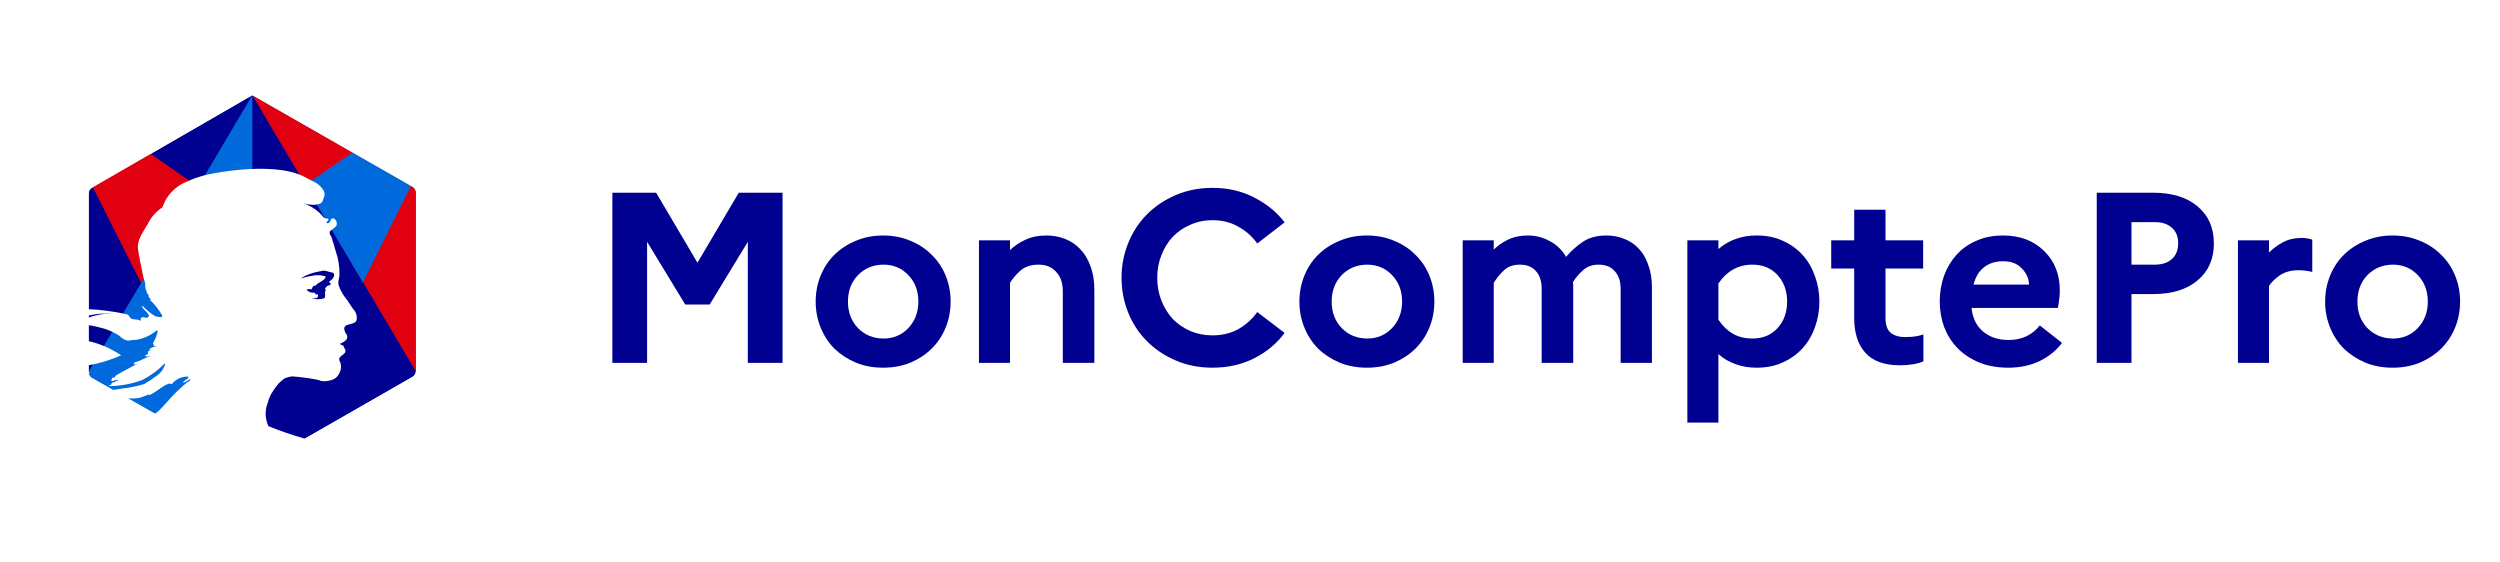 <svg width="396" height="89" viewBox="0 0 396 89" fill="none" xmlns="http://www.w3.org/2000/svg">
    <g filter="url(#filter0_d_155_72825)">
        <g clip-path="url(#clip0_155_72825)">
            <path d="M65.368 27.601L39.963 13.078L14.558 27.741C14.401 27.829 14.271 27.957 14.18 28.111C14.089 28.265 14.04 28.44 14.04 28.618V56.984C14.05 57.16 14.102 57.331 14.192 57.484C14.282 57.636 14.408 57.766 14.558 57.861L39.959 72.254L65.364 57.683C65.515 57.588 65.64 57.459 65.731 57.307C65.821 57.154 65.873 56.983 65.883 56.806V28.485C65.884 28.305 65.837 28.129 65.746 27.974C65.656 27.819 65.525 27.69 65.368 27.601Z" fill="#000091"/>
            <path d="M30.886 28.438L22.366 42.878L14.645 27.522L23.777 22.312L31.383 27.601L30.886 28.438ZM65.885 56.857V28.474C65.885 28.296 65.836 28.121 65.745 27.967C65.654 27.814 65.523 27.686 65.366 27.599L39.963 13.078" fill="#E1000F"/>
            <path d="M14.043 56.857L39.966 13.078V72.263L14.558 57.861C14.408 57.766 14.282 57.636 14.192 57.484C14.102 57.331 14.05 57.16 14.04 56.984V28.618L14.043 56.857ZM55.84 22.153L65.088 27.433L57.482 42.748L48.355 27.289L55.84 22.153Z" fill="#006ADC"/>
            <path d="M73.185 22.923L40.671 4.479C40.452 4.371 40.211 4.315 39.966 4.315C39.722 4.315 39.48 4.371 39.261 4.479L6.747 22.923C6.551 23.052 6.389 23.224 6.273 23.426C6.157 23.628 6.091 23.854 6.08 24.086V60.907C6.09 61.14 6.155 61.368 6.271 61.572C6.387 61.775 6.55 61.949 6.747 62.078L39.26 80.522C39.479 80.63 39.72 80.686 39.965 80.686C40.209 80.686 40.45 80.63 40.669 80.522L73.185 62.078C73.382 61.949 73.545 61.775 73.661 61.572C73.777 61.368 73.843 61.14 73.853 60.907V24.086C73.841 23.854 73.775 23.628 73.659 23.426C73.543 23.224 73.381 23.052 73.185 22.923ZM24.36 52.641H24.494C24.422 52.641 24.36 52.652 24.36 52.724C24.36 52.892 24.616 52.724 24.699 52.892C24.296 52.903 23.914 53.068 23.633 53.354C23.633 53.439 23.802 53.439 23.889 53.439C23.762 53.606 23.506 53.523 23.419 53.692C23.465 53.737 23.525 53.766 23.589 53.775C23.504 53.775 23.419 53.775 23.419 53.861V54.114C23.206 54.114 23.121 54.281 22.95 54.366C23.289 54.619 23.504 54.366 23.845 54.366C22.95 54.701 22.225 55.166 21.33 55.419C21.161 55.419 21.33 55.672 21.161 55.672C21.417 55.839 21.546 55.588 21.8 55.588C20.692 56.219 19.541 56.76 18.348 57.483C18.256 57.573 18.197 57.69 18.179 57.817H17.84C17.671 57.901 17.755 58.112 17.584 58.281C17.967 58.534 18.431 57.946 18.692 58.281C18.777 58.281 18.523 58.365 18.353 58.365C18.269 58.365 18.269 58.532 18.184 58.532H17.923C17.753 58.657 17.584 58.743 17.584 58.994C17.511 58.98 17.435 58.989 17.366 59.019C17.298 59.049 17.241 59.099 17.201 59.161C19.021 59.154 20.825 58.827 22.528 58.194C23.849 57.529 25.046 56.647 26.066 55.585C26.112 55.63 26.142 55.688 26.151 55.752C25.901 56.483 25.423 57.115 24.785 57.56C24.316 57.812 23.975 58.191 23.599 58.36C23.348 58.498 23.105 58.653 22.874 58.822C21.802 59.151 20.703 59.382 19.588 59.511L19.072 59.585C18.691 59.64 18.311 59.7 17.935 59.766L14.558 57.861C14.434 57.784 14.328 57.684 14.244 57.565C14.16 57.447 14.101 57.314 14.07 57.173C14.127 57.143 14.18 57.108 14.229 57.068C14.177 57.012 14.111 56.971 14.038 56.949V55.861C15.813 55.549 17.543 55.019 19.185 54.284C17.631 53.217 15.884 52.454 14.04 52.036V49.501C14.98 49.653 15.908 49.872 16.817 50.157C17.516 50.411 18.187 50.735 18.819 51.124C19.068 51.36 19.339 51.572 19.629 51.755C19.834 51.87 20.062 51.938 20.297 51.952C20.532 51.967 20.767 51.928 20.985 51.839H21.544C22.758 51.641 23.893 51.117 24.826 50.324C24.826 50.408 24.91 50.408 24.995 50.408C24.862 51.075 24.617 51.715 24.27 52.303C24.275 52.388 24.189 52.557 24.36 52.641ZM29.133 58.617C29.558 58.45 29.81 58.154 30.198 57.986C30.114 58.07 30.114 58.239 30.029 58.321C29.711 58.517 29.412 58.741 29.134 58.99C28.176 59.825 27.278 60.725 26.449 61.685C26.022 62.187 25.554 62.653 25.093 63.116C24.93 63.267 24.754 63.404 24.568 63.526L20.287 61.099C20.896 61.15 21.509 61.12 22.11 61.011C22.608 60.872 23.093 60.689 23.558 60.463V60.631C24.744 60.167 25.646 59.114 26.84 58.736C26.883 58.736 27.054 58.904 27.223 58.82C27.53 58.444 27.92 58.143 28.363 57.94C28.807 57.737 29.291 57.637 29.78 57.648C29.78 57.732 29.78 57.816 29.865 57.816H29.907C29.651 58.026 29.353 58.236 29.06 58.447C28.963 58.534 29.048 58.617 29.133 58.617ZM14.04 48.301V47.989C14.918 47.763 15.823 47.657 16.73 47.675C16.998 47.633 17.272 47.633 17.54 47.675C16.345 47.674 15.159 47.886 14.04 48.301ZM65.886 56.816C65.876 56.993 65.824 57.164 65.734 57.317C65.644 57.469 65.518 57.598 65.368 57.693L48.291 67.486C46.33 66.932 44.402 66.27 42.516 65.503C42.243 64.915 42.094 64.279 42.08 63.633C42.065 62.986 42.185 62.344 42.431 61.745C42.567 61.23 42.767 60.733 43.028 60.268C43.07 60.226 43.113 60.184 43.113 60.14C43.124 60.14 43.135 60.136 43.143 60.128C43.151 60.12 43.155 60.11 43.155 60.099C43.343 59.773 43.557 59.462 43.794 59.17L43.819 59.145L43.853 59.109L43.878 59.084C43.878 59.042 43.921 59.001 43.963 58.957C44.005 58.872 44.09 58.83 44.133 58.746C44.43 58.435 44.759 58.155 45.114 57.909C45.474 57.78 45.845 57.681 46.222 57.613C47.596 57.713 48.962 57.896 50.313 58.162C50.48 58.187 50.639 58.244 50.783 58.329C51.293 58.428 51.82 58.399 52.316 58.246C52.64 58.187 52.943 58.048 53.196 57.841C53.45 57.634 53.646 57.367 53.765 57.064C53.914 56.794 53.999 56.495 54.014 56.188C54.029 55.88 53.972 55.574 53.85 55.292C53.548 54.83 53.828 54.56 54.156 54.304L54.272 54.212C54.418 54.11 54.55 53.988 54.663 53.851C54.876 53.429 54.493 53.181 54.407 52.796C54.322 52.629 54.024 52.713 53.853 52.462C54.449 52.209 55.302 51.743 54.919 51.027C54.663 50.647 54.28 49.973 54.749 49.593C55.346 49.258 56.198 49.34 56.454 48.791C56.538 48.472 56.536 48.137 56.449 47.819C56.362 47.5 56.194 47.21 55.959 46.975L55.832 46.794C55.705 46.615 55.58 46.436 55.474 46.259C55.205 45.817 54.906 45.394 54.58 44.992C54.207 44.471 53.906 43.903 53.685 43.303C53.429 42.67 53.77 42.122 53.77 41.489C53.795 40.27 53.608 39.056 53.216 37.901C53.002 37.31 52.918 36.677 52.662 36.128C52.63 35.775 52.497 35.439 52.279 35.157C52.237 35.072 52.215 34.978 52.215 34.883C52.215 34.788 52.237 34.694 52.279 34.608C52.626 34.366 52.954 34.099 53.26 33.807C53.354 33.602 53.372 33.371 53.31 33.154C53.248 32.938 53.11 32.751 52.921 32.625C52.367 32.372 52.413 33.174 52.026 33.343H51.771C51.686 33.132 51.855 33.047 52.026 32.88C52.026 32.796 52.026 32.627 51.942 32.627C51.603 32.627 51.303 32.541 51.217 32.374C50.4 31.369 49.304 30.621 48.063 30.222C48.382 30.318 48.712 30.375 49.044 30.389C49.617 30.509 50.212 30.45 50.749 30.222C51.134 30.095 51.218 29.42 51.388 29.04C51.422 28.856 51.417 28.667 51.373 28.485C51.329 28.303 51.247 28.133 51.132 27.984C50.747 27.431 50.216 26.994 49.597 26.719C49.299 26.591 48.829 26.339 48.446 26.128C48.316 26.037 48.173 25.966 48.021 25.917C42.997 23.432 32.655 25.582 31.867 25.917H31.852C31.126 26.125 30.418 26.391 29.736 26.712C28.796 27.057 27.948 27.607 27.254 28.321C26.56 29.036 26.038 29.896 25.729 30.838C24.761 31.465 23.982 32.337 23.47 33.363C22.745 34.702 21.681 35.889 21.85 37.404C22.02 38.709 22.32 39.887 22.576 41.234C22.648 41.69 22.762 42.138 22.915 42.574C23.084 43.035 22.915 43.626 23.17 44.004C23.297 44.257 23.213 44.552 23.555 44.721V45.056C23.64 45.139 23.64 45.223 23.811 45.223V45.558C24.547 46.266 25.179 47.074 25.686 47.958C25.856 48.42 24.877 48.21 24.5 48.041C23.796 47.589 23.152 47.051 22.582 46.441C22.536 46.486 22.505 46.545 22.496 46.609C22.835 47.198 24.031 47.914 23.391 48.292C23.052 48.46 22.665 48.04 22.325 48.378C22.24 48.503 22.325 48.672 22.325 48.84C21.855 48.505 21.346 48.672 20.876 48.505C20.537 48.421 20.449 47.79 20.066 47.79C19.056 47.547 18.031 47.364 16.998 47.243C16.022 47.098 15.038 47.01 14.051 46.977V28.618C14.052 28.44 14.101 28.265 14.191 28.111C14.283 27.957 14.413 27.829 14.57 27.741L39.963 13.078L65.368 27.601C65.525 27.689 65.655 27.816 65.746 27.97C65.837 28.124 65.886 28.299 65.886 28.478V56.816ZM52.409 42.99C52.358 43.069 52.287 43.133 52.203 43.177C52.12 43.22 52.026 43.242 51.932 43.24C51.762 43.381 51.602 43.533 51.454 43.697C51.623 43.697 51.454 43.946 51.623 43.946C51.276 44.319 51.754 45.107 51.276 45.273C50.651 45.439 49.992 45.439 49.366 45.273C49.459 45.253 49.554 45.244 49.649 45.246H49.793C49.9 45.259 50.007 45.245 50.107 45.207C50.207 45.168 50.295 45.106 50.364 45.025V44.691C50.364 44.607 50.278 44.607 50.195 44.607C50.15 44.654 50.09 44.684 50.026 44.691C50.021 44.615 49.994 44.543 49.947 44.483C49.901 44.423 49.837 44.379 49.765 44.356C49.539 44.386 49.31 44.359 49.098 44.28C48.885 44.2 48.696 44.069 48.548 43.899C48.778 43.79 49.038 43.76 49.287 43.815C49.504 43.815 49.417 43.442 49.678 43.276H49.939C50.459 42.654 51.415 42.488 51.589 41.865C51.589 41.698 51.111 41.698 50.764 41.616C50.3 41.56 49.829 41.588 49.375 41.7C48.765 41.783 48.168 41.936 47.594 42.157C48.069 41.812 48.597 41.546 49.158 41.368C49.552 41.219 49.959 41.106 50.374 41.034L50.598 40.99L50.824 40.945C51.131 40.854 51.458 40.854 51.766 40.945C52.157 41.112 52.808 41.112 52.894 41.36C53.063 41.817 52.633 42.272 52.157 42.605C52.06 42.741 52.409 42.831 52.409 42.99Z" fill="white"/>
        </g>
        <!--<path d="M54.3999 13.3252C54.3999 12.43 55.1112 11.7043 55.9887 11.7043H83.7931C84.6706 11.7043 85.382 12.43 85.382 13.3252V25.4813C85.382 26.3765 84.6706 27.1022 83.7931 27.1022H55.9887C55.1112 27.1022 54.3999 26.3765 54.3999 25.4813V13.3252Z" fill="#FBD335"/>-->
        <!--<path d="M58.0923 23.8605V14.7839H61.0285C62.003 14.7839 62.7698 15.026 63.3291 15.51C63.8968 15.9941 64.1807 16.6554 64.1807 17.4939C64.1807 18.3238 63.8968 18.9808 63.3291 19.4648C62.7698 19.9489 62.003 20.191 61.0285 20.191H59.8972V23.8605H58.0923ZM61.1047 16.3529H59.8972V18.622H61.1047C61.4861 18.622 61.7826 18.5226 61.9945 18.3238C62.2148 18.125 62.325 17.8397 62.325 17.468C62.325 17.1222 62.2148 16.8499 61.9945 16.6511C61.7826 16.4523 61.4861 16.3529 61.1047 16.3529Z" fill="black"/>-->
        <!--<path d="M65.8006 23.8605V14.7839H68.5207C69.4952 14.7839 70.2663 15.026 70.834 15.51C71.4017 15.9941 71.6856 16.6554 71.6856 17.4939C71.6856 18.0385 71.5585 18.514 71.3043 18.9202C71.0586 19.3179 70.7111 19.6248 70.262 19.8409L73.0584 23.8605H70.8976L68.5334 20.191H67.6055V23.8605H65.8006ZM68.6224 16.3529H67.6055V18.622H68.6224C69.0037 18.622 69.3003 18.5226 69.5121 18.3238C69.7239 18.125 69.8299 17.8397 69.8299 17.468C69.8299 17.1222 69.7239 16.8499 69.5121 16.6511C69.3003 16.4523 69.0037 16.3529 68.6224 16.3529Z" fill="black"/>-->
        <!--<path d="M78.1821 14.5246C78.877 14.5246 79.5125 14.6542 80.0887 14.9136C80.6734 15.1729 81.1733 15.5187 81.5886 15.9509C82.0038 16.3831 82.3258 16.8931 82.5546 17.481C82.7834 18.0601 82.8977 18.6739 82.8977 19.3222C82.8977 19.9705 82.7834 20.5886 82.5546 21.1764C82.3258 21.7556 82.0038 22.2613 81.5886 22.6935C81.1733 23.1257 80.6734 23.4715 80.0887 23.7309C79.5125 23.9902 78.877 24.1198 78.1821 24.1198C77.4873 24.1198 76.8475 23.9902 76.2628 23.7309C75.6781 23.4715 75.1782 23.1257 74.763 22.6935C74.3478 22.2613 74.0258 21.7556 73.797 21.1764C73.5682 20.5886 73.4538 19.9705 73.4538 19.3222C73.4538 18.6739 73.5682 18.0601 73.797 17.481C74.0258 16.8931 74.3478 16.3831 74.763 15.9509C75.1782 15.5187 75.6781 15.1729 76.2628 14.9136C76.8475 14.6542 77.4873 14.5246 78.1821 14.5246ZM78.1821 22.3953C78.5973 22.3953 78.9786 22.3175 79.3261 22.1619C79.682 21.9977 79.9828 21.7815 80.2285 21.5136C80.4827 21.2369 80.6819 20.9128 80.8259 20.5411C80.97 20.1607 81.042 19.7544 81.042 19.3222C81.042 18.89 80.97 18.488 80.8259 18.1163C80.6819 17.736 80.4827 17.4118 80.2285 17.1438C79.9828 16.8672 79.682 16.6511 79.3261 16.4955C78.9786 16.3313 78.5973 16.2491 78.1821 16.2491C77.7669 16.2491 77.3814 16.3313 77.0255 16.4955C76.6696 16.6511 76.3645 16.8672 76.1103 17.1438C75.8646 17.4118 75.6697 17.736 75.5256 18.1163C75.3815 18.488 75.3095 18.89 75.3095 19.3222C75.3095 19.7544 75.3815 20.1607 75.5256 20.5411C75.6697 20.9128 75.8646 21.2369 76.1103 21.5136C76.3645 21.7815 76.6696 21.9977 77.0255 22.1619C77.3814 22.3175 77.7669 22.3953 78.1821 22.3953Z" fill="black"/>-->
        <path d="M97 55.473V28.527H103.932L110.477 39.613L117.022 28.527H123.954V55.473H118.455V36.303L112.414 46.234H108.541L102.499 36.303V55.473H97Z" fill="#000091"/>
        <path d="M139.892 35.302C141.467 35.302 142.913 35.584 144.23 36.149C145.546 36.688 146.669 37.432 147.599 38.381C148.554 39.305 149.29 40.409 149.806 41.692C150.323 42.975 150.581 44.335 150.581 45.772C150.581 47.209 150.323 48.569 149.806 49.853C149.29 51.136 148.554 52.252 147.599 53.202C146.669 54.126 145.546 54.87 144.23 55.434C142.913 55.973 141.467 56.243 139.892 56.243C138.317 56.243 136.871 55.973 135.555 55.434C134.238 54.87 133.102 54.126 132.146 53.202C131.217 52.252 130.494 51.136 129.978 49.853C129.461 48.569 129.203 47.209 129.203 45.772C129.203 44.335 129.461 42.975 129.978 41.692C130.494 40.409 131.217 39.305 132.146 38.381C133.102 37.432 134.238 36.688 135.555 36.149C136.871 35.584 138.317 35.302 139.892 35.302ZM139.969 51.623C141.519 51.623 142.822 51.072 143.881 49.968C144.94 48.839 145.469 47.44 145.469 45.772C145.469 44.078 144.94 42.68 143.881 41.576C142.822 40.473 141.519 39.921 139.969 39.921C138.343 39.921 136.987 40.473 135.903 41.576C134.845 42.68 134.315 44.078 134.315 45.772C134.315 47.466 134.845 48.865 135.903 49.968C136.987 51.072 138.343 51.623 139.969 51.623Z" fill="#000091"/>
        <path d="M155.067 55.473V36.072H159.985V37.611C160.657 36.97 161.457 36.431 162.386 35.995C163.342 35.533 164.465 35.302 165.756 35.302C166.814 35.302 167.795 35.481 168.699 35.841C169.628 36.2 170.429 36.739 171.1 37.457C171.797 38.176 172.339 39.074 172.727 40.152C173.14 41.23 173.346 42.487 173.346 43.925V55.473H168.35V44.117C168.35 42.834 168.002 41.82 167.305 41.076C166.634 40.306 165.704 39.921 164.516 39.921C163.277 39.921 162.296 40.255 161.573 40.922C160.876 41.563 160.347 42.192 159.985 42.808V55.473H155.067Z" fill="#000091"/>
        <path d="M192.06 51.123C193.609 51.123 194.977 50.789 196.165 50.122C197.378 49.429 198.372 48.531 199.147 47.428L203.485 50.738C202.245 52.406 200.645 53.741 198.682 54.741C196.72 55.742 194.513 56.243 192.06 56.243C189.943 56.243 187.993 55.858 186.212 55.088C184.431 54.318 182.907 53.291 181.642 52.008C180.377 50.725 179.396 49.224 178.699 47.504C178.002 45.759 177.653 43.925 177.653 42C177.653 40.075 178.002 38.253 178.699 36.533C179.396 34.788 180.377 33.274 181.642 31.991C182.907 30.708 184.431 29.681 186.212 28.912C187.993 28.142 189.943 27.757 192.06 27.757C194.513 27.757 196.72 28.27 198.682 29.297C200.645 30.297 202.245 31.606 203.485 33.223L199.147 36.572C198.372 35.468 197.378 34.583 196.165 33.916C194.977 33.223 193.609 32.877 192.06 32.877C190.795 32.877 189.62 33.12 188.536 33.608C187.451 34.07 186.522 34.711 185.747 35.533C184.999 36.328 184.405 37.291 183.966 38.42C183.527 39.523 183.307 40.717 183.307 42C183.307 43.283 183.527 44.489 183.966 45.618C184.405 46.722 184.999 47.684 185.747 48.505C186.522 49.301 187.451 49.942 188.536 50.43C189.62 50.892 190.795 51.123 192.06 51.123Z" fill="#000091"/>
        <path d="M216.515 35.302C218.09 35.302 219.536 35.584 220.853 36.149C222.169 36.688 223.292 37.432 224.222 38.381C225.177 39.305 225.913 40.409 226.429 41.692C226.946 42.975 227.204 44.335 227.204 45.772C227.204 47.209 226.946 48.569 226.429 49.853C225.913 51.136 225.177 52.252 224.222 53.202C223.292 54.126 222.169 54.87 220.853 55.434C219.536 55.973 218.09 56.243 216.515 56.243C214.94 56.243 213.494 55.973 212.178 55.434C210.861 54.87 209.725 54.126 208.77 53.202C207.84 52.252 207.117 51.136 206.601 49.853C206.085 48.569 205.826 47.209 205.826 45.772C205.826 44.335 206.085 42.975 206.601 41.692C207.117 40.409 207.84 39.305 208.77 38.381C209.725 37.432 210.861 36.688 212.178 36.149C213.494 35.584 214.94 35.302 216.515 35.302ZM216.593 51.623C218.142 51.623 219.446 51.072 220.504 49.968C221.563 48.839 222.092 47.44 222.092 45.772C222.092 44.078 221.563 42.68 220.504 41.576C219.446 40.473 218.142 39.921 216.593 39.921C214.966 39.921 213.611 40.473 212.526 41.576C211.468 42.68 210.938 44.078 210.938 45.772C210.938 47.466 211.468 48.865 212.526 49.968C213.611 51.072 214.966 51.623 216.593 51.623Z" fill="#000091"/>
        <path d="M231.69 55.473V36.072H236.608V37.534C237.254 36.893 238.016 36.367 238.893 35.956C239.771 35.52 240.804 35.302 241.992 35.302C243.257 35.302 244.418 35.597 245.477 36.187C246.561 36.752 247.426 37.586 248.072 38.689C248.795 37.817 249.66 37.034 250.667 36.341C251.673 35.648 252.939 35.302 254.462 35.302C255.469 35.302 256.411 35.481 257.289 35.841C258.167 36.174 258.928 36.688 259.574 37.38C260.219 38.048 260.723 38.907 261.084 39.959C261.472 40.986 261.665 42.179 261.665 43.539V55.473H256.708V43.732C256.708 42.551 256.398 41.628 255.779 40.96C255.185 40.267 254.333 39.921 253.223 39.921C252.19 39.921 251.351 40.229 250.705 40.845C250.06 41.435 249.543 42.051 249.156 42.693C249.182 42.821 249.195 42.962 249.195 43.116C249.195 43.27 249.195 43.411 249.195 43.539V55.473H244.199V43.732C244.199 42.551 243.902 41.628 243.308 40.96C242.714 40.267 241.862 39.921 240.752 39.921C239.642 39.921 238.764 40.255 238.119 40.922C237.473 41.563 236.97 42.192 236.608 42.808V55.473H231.69Z" fill="#000091"/>
        <path d="M267.279 64.942V36.072H272.197V37.457C272.971 36.764 273.862 36.238 274.869 35.879C275.876 35.494 277.012 35.302 278.277 35.302C279.826 35.302 281.208 35.584 282.421 36.149C283.66 36.713 284.706 37.47 285.558 38.42C286.41 39.369 287.055 40.486 287.494 41.769C287.959 43.026 288.191 44.361 288.191 45.772C288.191 47.184 287.959 48.531 287.494 49.814C287.055 51.072 286.41 52.175 285.558 53.125C284.706 54.074 283.66 54.831 282.421 55.396C281.208 55.96 279.826 56.243 278.277 56.243C277.012 56.243 275.876 56.05 274.869 55.665C273.862 55.306 272.971 54.78 272.197 54.087V64.942H267.279ZM272.236 48.698C272.881 49.647 273.643 50.379 274.521 50.892C275.424 51.38 276.444 51.623 277.58 51.623C279.232 51.623 280.562 51.072 281.569 49.968C282.576 48.865 283.079 47.466 283.079 45.772C283.079 44.078 282.576 42.68 281.569 41.576C280.562 40.473 279.232 39.921 277.58 39.921C276.444 39.921 275.424 40.178 274.521 40.691C273.643 41.178 272.881 41.897 272.236 42.847L272.197 42.808V48.736L272.236 48.698Z" fill="#000091"/>
        <path d="M293.706 48.39V40.537H290.065V36.072H293.706V31.221H298.663V36.072H304.627V40.537H298.663V48.39C298.663 49.468 298.934 50.238 299.476 50.7C300.044 51.161 300.806 51.392 301.761 51.392C302.433 51.392 303.001 51.354 303.465 51.277C303.93 51.2 304.33 51.097 304.666 50.969V55.242C304.175 55.447 303.62 55.601 303.001 55.704C302.407 55.806 301.71 55.858 300.909 55.858C298.482 55.858 296.675 55.203 295.487 53.895C294.3 52.586 293.706 50.751 293.706 48.39Z" fill="#000091"/>
        <path d="M326.623 52.316C325.719 53.522 324.532 54.485 323.06 55.203C321.589 55.896 319.936 56.243 318.103 56.243C316.373 56.243 314.824 55.96 313.456 55.396C312.113 54.831 310.977 54.074 310.048 53.125C309.144 52.175 308.447 51.072 307.956 49.814C307.492 48.531 307.259 47.184 307.259 45.772C307.259 44.335 307.479 42.988 307.918 41.73C308.382 40.447 309.041 39.331 309.893 38.381C310.745 37.432 311.79 36.688 313.03 36.149C314.269 35.584 315.689 35.302 317.29 35.302C319.975 35.302 322.144 36.123 323.796 37.765C325.448 39.382 326.275 41.461 326.275 44.001C326.275 44.54 326.236 45.054 326.158 45.541C326.107 46.029 326.042 46.439 325.965 46.773H312.294C312.449 48.364 313.056 49.609 314.114 50.507C315.173 51.405 316.528 51.854 318.181 51.854C319.239 51.854 320.194 51.649 321.046 51.238C321.898 50.802 322.583 50.238 323.099 49.545L326.623 52.316ZM317.29 39.382C316.102 39.382 315.108 39.69 314.308 40.306C313.507 40.896 312.939 41.82 312.604 43.078H321.395C321.369 42.128 320.995 41.281 320.272 40.537C319.575 39.767 318.581 39.382 317.29 39.382Z" fill="#000091"/>
        <path d="M332.126 55.473V28.527H341.072C344.042 28.527 346.378 29.245 348.082 30.682C349.812 32.12 350.677 34.083 350.677 36.572C350.677 39.036 349.812 40.986 348.082 42.423C346.378 43.86 344.042 44.579 341.072 44.579H337.626V55.473H332.126ZM341.305 33.184H337.626V39.921H341.305C342.467 39.921 343.37 39.626 344.016 39.036C344.687 38.445 345.023 37.599 345.023 36.495C345.023 35.468 344.687 34.66 344.016 34.07C343.37 33.48 342.467 33.184 341.305 33.184Z" fill="#000091"/>
        <path d="M354.491 55.473V36.072H359.41V37.996C360.055 37.355 360.791 36.816 361.617 36.38C362.469 35.918 363.45 35.687 364.56 35.687C364.896 35.687 365.206 35.712 365.49 35.764C365.774 35.815 366.032 35.879 366.264 35.956V41.076C365.955 40.999 365.619 40.935 365.258 40.883C364.922 40.832 364.535 40.806 364.096 40.806C362.908 40.806 361.914 41.076 361.114 41.615C360.339 42.154 359.771 42.718 359.41 43.309V55.473H354.491Z" fill="#000091"/>
        <path d="M378.989 35.302C380.564 35.302 382.01 35.584 383.327 36.149C384.644 36.688 385.767 37.432 386.696 38.381C387.652 39.305 388.387 40.409 388.904 41.692C389.42 42.975 389.678 44.335 389.678 45.772C389.678 47.209 389.42 48.569 388.904 49.853C388.387 51.136 387.652 52.252 386.696 53.202C385.767 54.126 384.644 54.87 383.327 55.434C382.01 55.973 380.564 56.243 378.989 56.243C377.415 56.243 375.969 55.973 374.652 55.434C373.335 54.87 372.199 54.126 371.244 53.202C370.314 52.252 369.592 51.136 369.075 49.853C368.559 48.569 368.301 47.209 368.301 45.772C368.301 44.335 368.559 42.975 369.075 41.692C369.592 40.409 370.314 39.305 371.244 38.381C372.199 37.432 373.335 36.688 374.652 36.149C375.969 35.584 377.415 35.302 378.989 35.302ZM379.067 51.623C380.616 51.623 381.92 51.072 382.978 49.968C384.037 48.839 384.566 47.44 384.566 45.772C384.566 44.078 384.037 42.68 382.978 41.576C381.92 40.473 380.616 39.921 379.067 39.921C377.44 39.921 376.085 40.473 375.001 41.576C373.942 42.68 373.413 44.078 373.413 45.772C373.413 47.466 373.942 48.865 375.001 49.968C376.085 51.072 377.44 51.623 379.067 51.623Z" fill="#000091"/>
    </g>
    <defs>
        <filter id="filter0_d_155_72825" x="0.08" y="0.005" width="395.599" height="88.989" filterUnits="userSpaceOnUse" color-interpolation-filters="sRGB">
            <feFlood flood-opacity="0" result="BackgroundImageFix"/>
            <feColorMatrix in="SourceAlpha" type="matrix" values="0 0 0 0 0 0 0 0 0 0 0 0 0 0 0 0 0 0 127 0" result="hardAlpha"/>
            <feOffset dy="2"/>
            <feGaussianBlur stdDeviation="3"/>
            <feColorMatrix type="matrix" values="0 0 0 0 0 0 0 0 0 0 0 0 0 0 0.071 0 0 0 0.16 0"/>
            <feBlend mode="normal" in2="BackgroundImageFix" result="effect1_dropShadow_155_72825"/>
            <feBlend mode="normal" in="SourceGraphic" in2="effect1_dropShadow_155_72825" result="shape"/>
        </filter>
        <clipPath id="clip0_155_72825">
            <rect width="67.773" height="76.989" fill="white" transform="translate(6.08 4.005)"/>
        </clipPath>
    </defs>
</svg>
